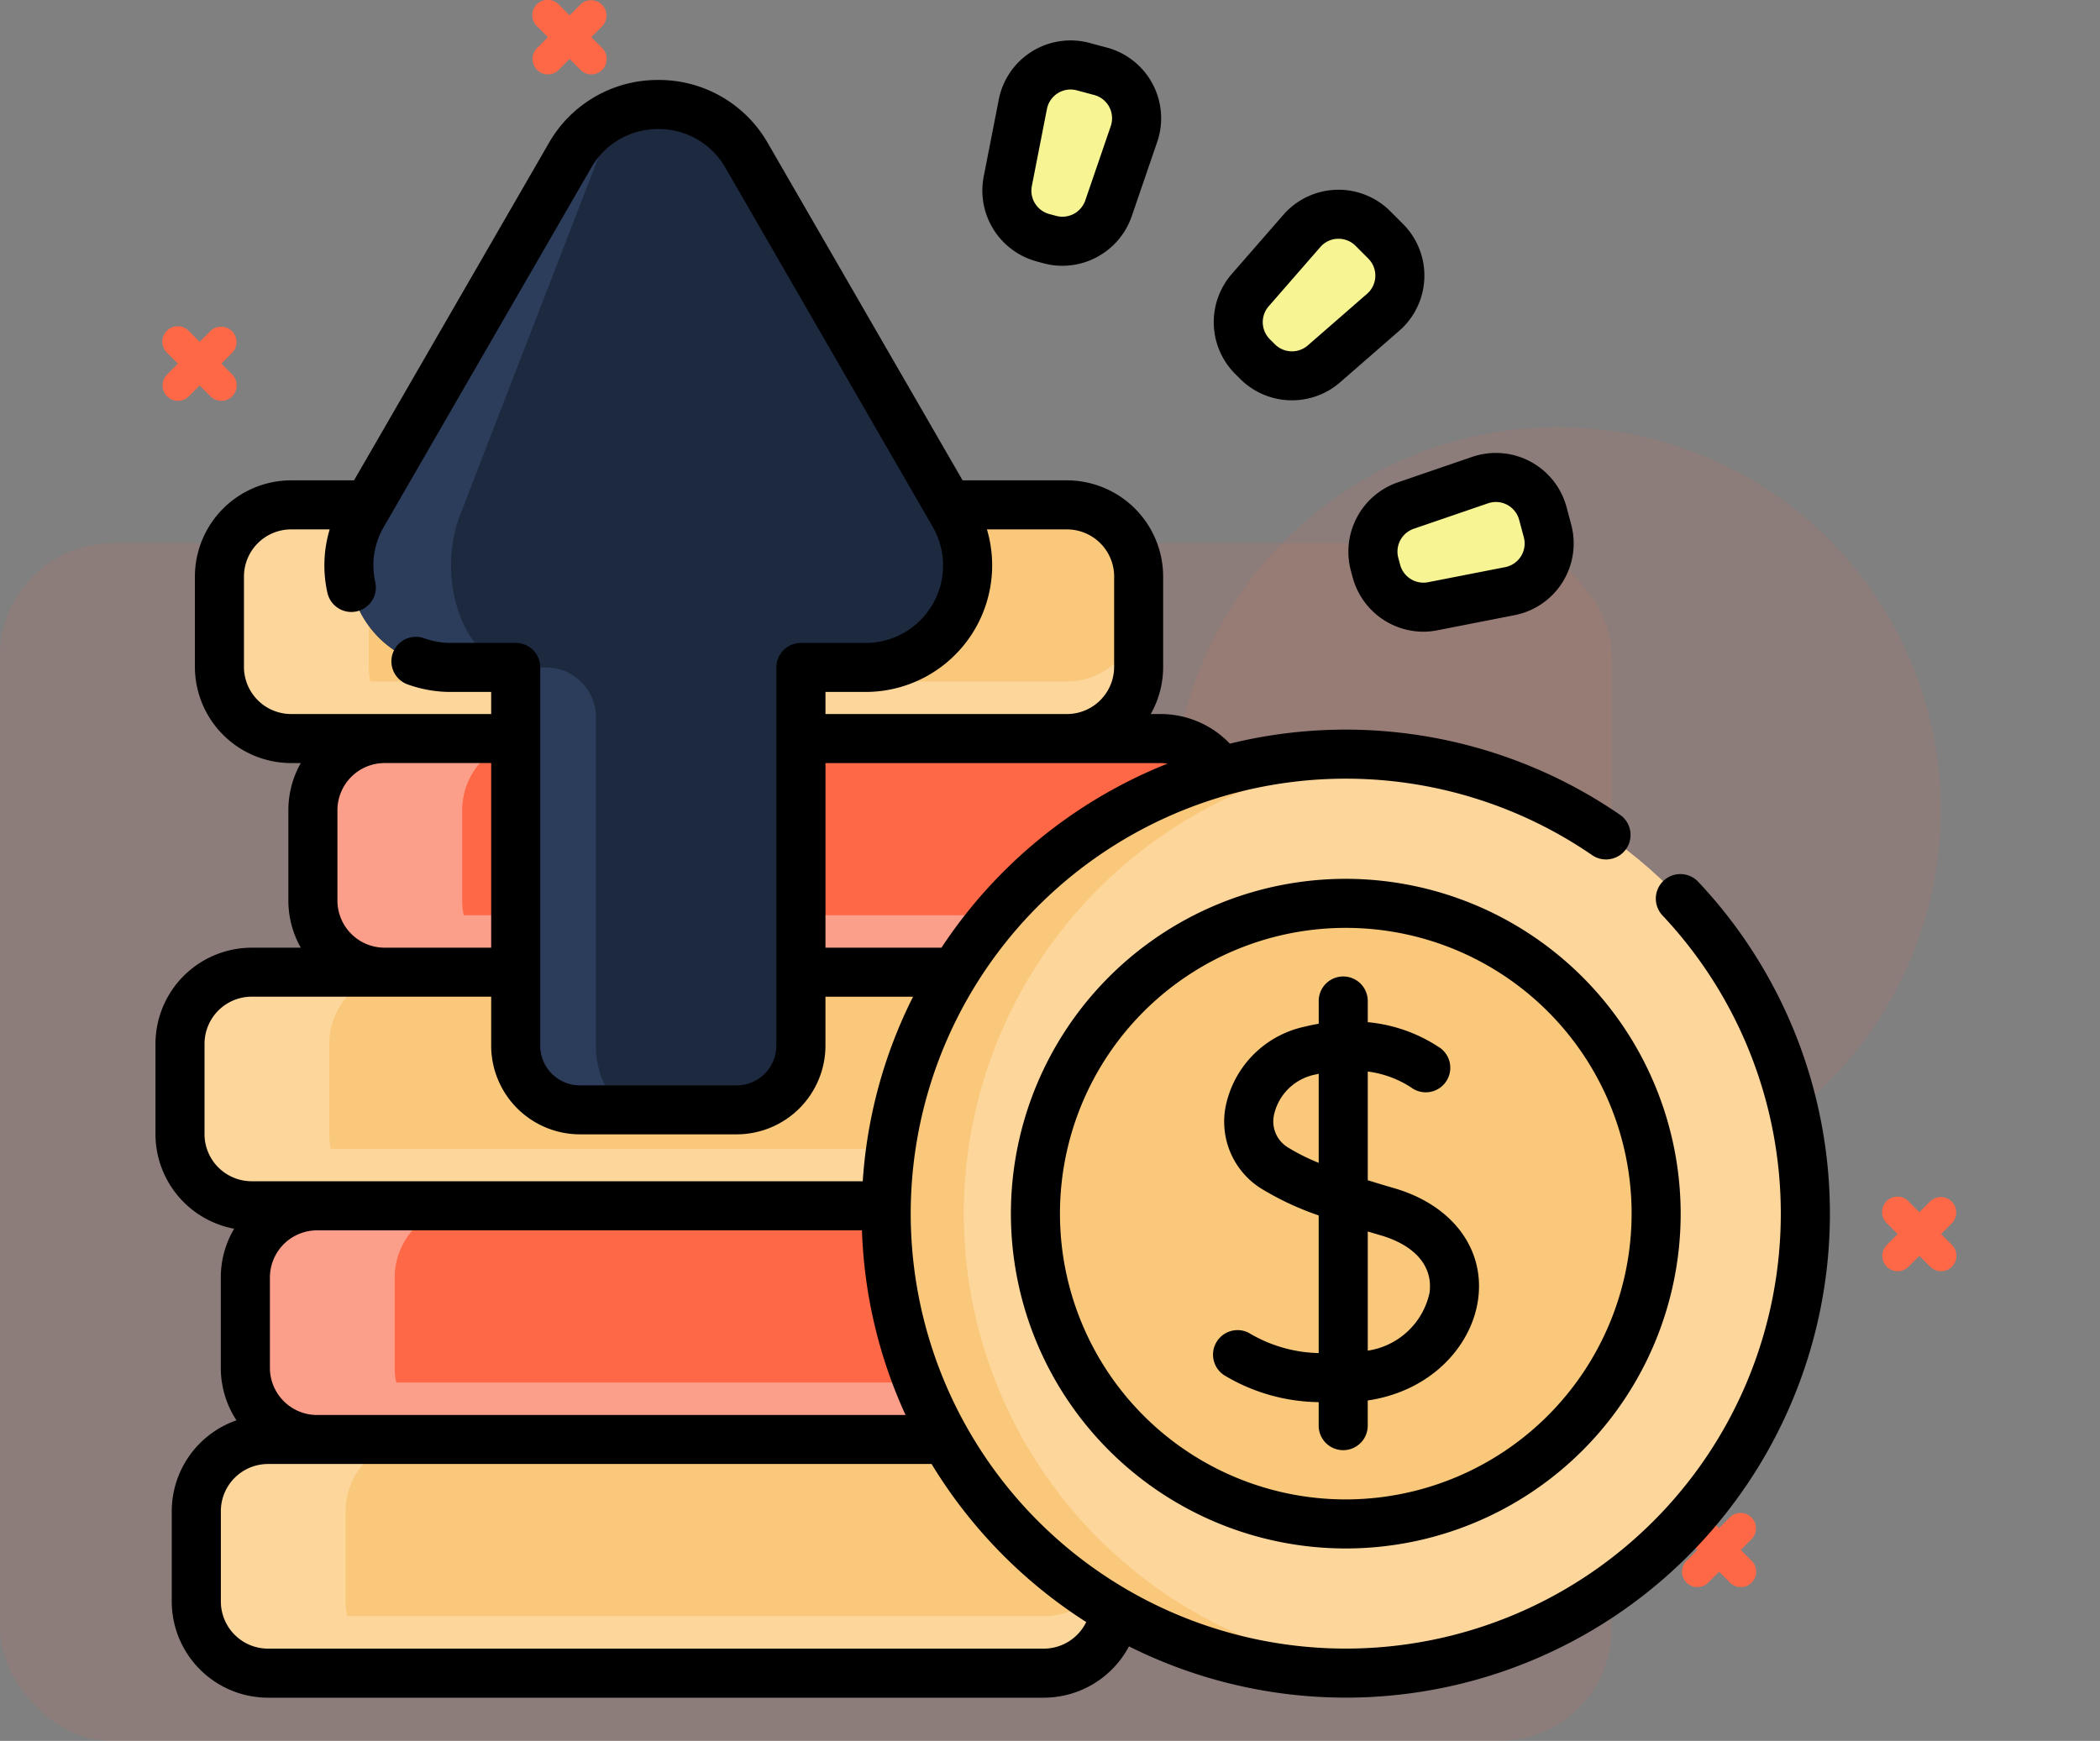 <svg xmlns="http://www.w3.org/2000/svg" width="146.789" height="121.709" viewBox="0 0 146.789 121.709">
  <rect x="0" y="0" width="146.789" height="121.709" fill="#808080" stroke="none"/>
  <g id="Vector_Smart_Object" data-name="Vector Smart Object" transform="translate(-146.414 -11.667)">
    <g id="Group_47" data-name="Group 47" transform="translate(0 0)">
      <g id="Group_10762" data-name="Group 10762">
        <g id="Group_10761" data-name="Group 10761" transform="translate(146.414 11.667)">
          <rect id="Rectangle_29" data-name="Rectangle 29" width="112.654" height="83.731" rx="7.861" transform="translate(0 37.979)" fill="#ff6846" opacity="0.1"/>
          <ellipse id="Ellipse_12" data-name="Ellipse 12" cx="26.822" cy="26.927" rx="26.822" ry="26.927" transform="translate(108.709 94.739) rotate(-135)" fill="#ff6846" opacity="0.1"/>
          <g id="Group_33" data-name="Group 33" transform="translate(37.225)">
            <g id="Group_31" data-name="Group 31" transform="translate(0)">
              <path id="Path_270" data-name="Path 270" d="M353.108,111.216a1.067,1.067,0,0,0,.758-.316l3.034-3.046a1.075,1.075,0,0,0-1.517-1.523l-3.034,3.046a1.08,1.08,0,0,0,0,1.523A1.067,1.067,0,0,0,353.108,111.216Z" transform="translate(-352.035 -106.016)" fill="#ff6846"/>
            </g>
            <g id="Group_32" data-name="Group 32" transform="translate(0)">
              <path id="Path_271" data-name="Path 271" d="M356.142,111.216a1.067,1.067,0,0,0,.759-.316,1.08,1.08,0,0,0,0-1.523l-3.034-3.046a1.075,1.075,0,1,0-1.517,1.523l3.034,3.046A1.068,1.068,0,0,0,356.142,111.216Z" transform="translate(-352.035 -106.016)" fill="#ff6846"/>
            </g>
          </g>
          <g id="Group_36" data-name="Group 36" transform="translate(11.364 22.823)">
            <g id="Group_34" data-name="Group 34">
              <path id="Path_272" data-name="Path 272" d="M372.018,127.905a1.068,1.068,0,0,0,.759-.316l3.034-3.046a1.075,1.075,0,0,0-1.517-1.523l-3.034,3.046a1.08,1.08,0,0,0,0,1.523A1.068,1.068,0,0,0,372.018,127.905Z" transform="translate(-370.945 -122.705)" fill="#ff6846"/>
            </g>
            <g id="Group_35" data-name="Group 35">
              <path id="Path_273" data-name="Path 273" d="M375.053,127.905a1.068,1.068,0,0,0,.759-.316,1.08,1.08,0,0,0,0-1.523l-3.034-3.046a1.075,1.075,0,1,0-1.517,1.523l3.034,3.046A1.067,1.067,0,0,0,375.053,127.905Z" transform="translate(-370.945 -122.705)" fill="#ff6846"/>
            </g>
          </g>
          <g id="Group_39" data-name="Group 39" transform="translate(131.572 83.677)">
            <g id="Group_37" data-name="Group 37" transform="translate(0)">
              <path id="Path_274" data-name="Path 274" d="M284.116,172.4a1.067,1.067,0,0,0,.759-.315l3.034-3.046a1.075,1.075,0,0,0-1.517-1.523l-3.034,3.046a1.08,1.08,0,0,0,0,1.523A1.067,1.067,0,0,0,284.116,172.4Z" transform="translate(-283.043 -167.204)" fill="#ff6846"/>
            </g>
            <g id="Group_38" data-name="Group 38" transform="translate(0)">
              <path id="Path_275" data-name="Path 275" d="M287.15,172.4a1.067,1.067,0,0,0,.759-.315,1.08,1.08,0,0,0,0-1.523l-3.034-3.046a1.075,1.075,0,1,0-1.517,1.523l3.034,3.046A1.067,1.067,0,0,0,287.15,172.4Z" transform="translate(-283.043 -167.204)" fill="#ff6846"/>
            </g>
          </g>
          <g id="Group_42" data-name="Group 42" transform="translate(117.574 105.758)">
            <g id="Group_40" data-name="Group 40" transform="translate(0)">
              <path id="Path_276" data-name="Path 276" d="M294.352,188.552a1.068,1.068,0,0,0,.758-.316l3.034-3.046a1.075,1.075,0,0,0-1.517-1.523l-3.034,3.046a1.08,1.08,0,0,0,0,1.523A1.067,1.067,0,0,0,294.352,188.552Z" transform="translate(-293.279 -183.351)" fill="#ff6846"/>
            </g>
            <g id="Group_41" data-name="Group 41" transform="translate(0)">
              <path id="Path_277" data-name="Path 277" d="M297.386,188.552a1.067,1.067,0,0,0,.759-.316,1.08,1.08,0,0,0,0-1.523l-3.034-3.046a1.075,1.075,0,1,0-1.517,1.523l3.034,3.046A1.067,1.067,0,0,0,297.386,188.552Z" transform="translate(-293.279 -183.351)" fill="#ff6846"/>
            </g>
          </g>
        </g>
        <g id="profits" transform="translate(157.281 11.91)">
          <g id="Group_10767" data-name="Group 10767" transform="translate(1.715 4.299)">
            <path id="Path_10416" data-name="Path 10416" d="M66.74,303.867H12.513A5.013,5.013,0,0,1,7.5,298.854v-6.309a5.013,5.013,0,0,1,5.013-5.013H66.74a5.013,5.013,0,0,1,5.013,5.013v6.309A5.013,5.013,0,0,1,66.74,303.867Z" transform="translate(-7.5 -224.105)" fill="#fac87a"/>
            <path id="Path_10417" data-name="Path 10417" d="M22.946,303.87H12.515A5.014,5.014,0,0,1,7.5,298.858v-6.311a5.014,5.014,0,0,1,5.015-5.012H22.946a5.013,5.013,0,0,0-5.012,5.012v6.311A5.013,5.013,0,0,0,22.946,303.87Z" transform="translate(-7.5 -224.108)" fill="#fdd69c"/>
            <path id="Path_10418" data-name="Path 10418" d="M71.754,319.63v3.987a5.012,5.012,0,0,1-5.013,5.011H12.514A5.012,5.012,0,0,1,7.5,323.617V319.63a5.014,5.014,0,0,0,5.013,5.013H66.741A5.014,5.014,0,0,0,71.754,319.63Z" transform="translate(-7.501 -248.866)" fill="#fdd69c"/>
            <path id="Path_10419" data-name="Path 10419" d="M107.378,232.411H53.151a5.013,5.013,0,0,1-5.013-5.013v-6.309a5.013,5.013,0,0,1,5.013-5.013h54.227a5.013,5.013,0,0,1,5.013,5.013V227.4A5.013,5.013,0,0,1,107.378,232.411Z" transform="translate(-38.848 -168.984)" fill="#ff6846"/>
            <path id="Path_10420" data-name="Path 10420" d="M63.585,232.414H53.154a5.014,5.014,0,0,1-5.015-5.012v-6.311a5.014,5.014,0,0,1,5.015-5.012H63.585a5.013,5.013,0,0,0-5.012,5.012V227.4A5.013,5.013,0,0,0,63.585,232.414Z" transform="translate(-38.849 -168.987)" fill="#fc9f8a"/>
            <path id="Path_10421" data-name="Path 10421" d="M112.393,248.174v3.987a5.012,5.012,0,0,1-5.013,5.011H53.153a5.012,5.012,0,0,1-5.013-5.011v-3.987a5.014,5.014,0,0,0,5.013,5.013H107.38A5.014,5.014,0,0,0,112.393,248.174Z" transform="translate(-38.85 -193.745)" fill="#fc9f8a"/>
            <path id="Path_10422" data-name="Path 10422" d="M78.8,160.953H24.575a5.013,5.013,0,0,1-5.013-5.013v-6.309a5.013,5.013,0,0,1,5.013-5.013H78.8a5.013,5.013,0,0,1,5.013,5.013v6.309A5.013,5.013,0,0,1,78.8,160.953Z" transform="translate(-16.805 -113.862)" fill="#fac87a"/>
            <path id="Path_10423" data-name="Path 10423" d="M35.009,160.957H24.578a5.014,5.014,0,0,1-5.015-5.012v-6.311a5.014,5.014,0,0,1,5.015-5.012H35.009A5.013,5.013,0,0,0,30,149.634v6.311A5.013,5.013,0,0,0,35.009,160.957Z" transform="translate(-16.805 -113.865)" fill="#fdd69c"/>
            <path id="Path_10424" data-name="Path 10424" d="M83.816,176.716V180.7a5.012,5.012,0,0,1-5.013,5.011H24.576a5.012,5.012,0,0,1-5.013-5.011v-3.987a5.014,5.014,0,0,0,5.013,5.013H78.8A5.014,5.014,0,0,0,83.816,176.716Z" transform="translate(-16.805 -138.622)" fill="#fdd69c"/>
            <path id="Path_10425" data-name="Path 10425" d="M86.74,375.325H32.513a5.013,5.013,0,0,1-5.013-5.013V364a5.013,5.013,0,0,1,5.013-5.013H86.74A5.013,5.013,0,0,1,91.753,364v6.309A5.013,5.013,0,0,1,86.74,375.325Z" transform="translate(-22.928 -279.228)" fill="#ff6846"/>
            <path id="Path_10426" data-name="Path 10426" d="M91.754,391.088v3.987a5.012,5.012,0,0,1-5.013,5.011H32.514a5.012,5.012,0,0,1-5.013-5.011v-3.987a5.014,5.014,0,0,0,5.013,5.013H86.741A5.014,5.014,0,0,0,91.754,391.088Z" transform="translate(-22.929 -303.988)" fill="#fc9f8a"/>
            <path id="Path_10427" data-name="Path 10427" d="M42.946,375.328H32.515a5.014,5.014,0,0,1-5.015-5.012v-6.311a5.014,5.014,0,0,1,5.015-5.012H42.946a5.013,5.013,0,0,0-5.012,5.012v6.311A5.013,5.013,0,0,0,42.946,375.328Z" transform="translate(-22.928 -279.23)" fill="#fc9f8a"/>
            <path id="Path_10428" data-name="Path 10428" d="M71.74,446.783H17.513A5.013,5.013,0,0,1,12.5,441.77v-6.309a5.013,5.013,0,0,1,5.013-5.013H71.74a5.013,5.013,0,0,1,5.013,5.013v6.309A5.013,5.013,0,0,1,71.74,446.783Z" transform="translate(-11.357 -334.351)" fill="#fac87a"/>
            <path id="Path_10429" data-name="Path 10429" d="M76.754,462.546v3.987a5.012,5.012,0,0,1-5.013,5.011H17.514a5.012,5.012,0,0,1-5.013-5.011v-3.987a5.014,5.014,0,0,0,5.013,5.013H71.741A5.014,5.014,0,0,0,76.754,462.546Z" transform="translate(-11.358 -359.111)" fill="#fdd69c"/>
            <path id="Path_10430" data-name="Path 10430" d="M27.946,446.786H17.515a5.014,5.014,0,0,1-5.015-5.012v-6.311a5.014,5.014,0,0,1,5.015-5.012H27.946a5.013,5.013,0,0,0-5.012,5.012v6.311A5.013,5.013,0,0,0,27.946,446.786Z" transform="translate(-11.357 -334.353)" fill="#fdd69c"/>
            <g id="Group_10764" data-name="Group 10764" transform="translate(49.362 48.18)">
              <circle id="Ellipse_119" data-name="Ellipse 119" cx="32.126" cy="32.126" r="32.126" fill="#fdd69c"/>
              <g id="Group_10763" data-name="Group 10763" transform="translate(0 0)">
                <path id="Path_10431" data-name="Path 10431" d="M258.273,284.978q-1.342.116-2.717.115a32.126,32.126,0,0,1,0-64.252q1.374,0,2.717.115a32.126,32.126,0,0,0,0,64.023Z" transform="translate(-223.43 -220.841)" fill="#fac87a"/>
                <circle id="Ellipse_120" data-name="Ellipse 120" cx="21.694" cy="21.694" r="21.694" transform="translate(10.433 10.432)" fill="#fac87a"/>
              </g>
            </g>
            <g id="Group_10765" data-name="Group 10765" transform="translate(11.803 2.764)">
              <path id="Path_10432" data-name="Path 10432" d="M90.731,87.969V61.521h4.521a7.13,7.13,0,0,0,6.175-10.7L86.936,25.731a7.13,7.13,0,0,0-12.349,0L60.1,50.825a7.13,7.13,0,0,0,6.174,10.7h4.523V87.969a4.487,4.487,0,0,0,4.487,4.487H86.244A4.487,4.487,0,0,0,90.731,87.969Z" transform="translate(-59.13 -22.166)" fill="#1d293f"/>
              <path id="Path_10433" data-name="Path 10433" d="M79.408,92.462H75.28a4.485,4.485,0,0,1-4.485-4.485V61.526H66.27a7.128,7.128,0,0,1-6.173-10.7L74.586,25.737a7.063,7.063,0,0,1,6.175-3.563c-1.609,0-3.217,1.187-4.135,3.563L66.919,50.831c-1.84,4.754.459,10.7,4.135,10.7h1.859A3.489,3.489,0,0,1,76.4,65.015v22.96c0,2.478,1.347,4.488,3.007,4.488Z" transform="translate(-59.13 -22.172)" fill="#2c3d5b"/>
            </g>
            <g id="Group_10766" data-name="Group 10766" transform="translate(57.796)">
              <path id="Path_10434" data-name="Path 10434" d="M372.488,142.774l-.131-.489a3.4,3.4,0,0,1,2.181-4.095l5.2-1.783a3.4,3.4,0,0,1,4.385,2.335l.326,1.216a3.4,3.4,0,0,1-2.63,4.215l-5.394,1.056a3.4,3.4,0,0,1-3.936-2.455Z" transform="translate(-346.656 -107.385)" fill="#f7f493"/>
              <path id="Path_10435" data-name="Path 10435" d="M332.423,66.037l-.358-.358a3.4,3.4,0,0,1-.159-4.636l3.611-4.143a3.4,3.4,0,0,1,4.965-.17l.89.89a3.4,3.4,0,0,1-.17,4.965L337.059,66.2A3.4,3.4,0,0,1,332.423,66.037Z" transform="translate(-314.897 -45.296)" fill="#f7f493"/>
              <path id="Path_10436" data-name="Path 10436" d="M263.334,22.285l-.489-.131a3.4,3.4,0,0,1-2.456-3.936l1.056-5.394a3.4,3.4,0,0,1,4.215-2.63l1.216.326a3.4,3.4,0,0,1,2.335,4.385l-1.783,5.2A3.4,3.4,0,0,1,263.334,22.285Z" transform="translate(-260.325 -10.077)" fill="#f7f493"/>
            </g>
          </g>
          <g id="Group_10768" data-name="Group 10768" transform="translate(0 2.587)">
            <path id="Path_10437" data-name="Path 10437" d="M107.84,70.724a1.714,1.714,0,1,0-2.5,2.351,30.409,30.409,0,1,1-4.919-4.217,1.714,1.714,0,0,0,1.945-2.824A33.859,33.859,0,0,0,75.1,61.065a6.7,6.7,0,0,0-4.858-2.072h-.673a6.685,6.685,0,0,0,.868-3.3V49.385a6.735,6.735,0,0,0-6.728-6.728H56.418L42.809,19.088a8.758,8.758,0,0,0-7.662-4.423h0a8.751,8.751,0,0,0-7.655,4.42L13.88,42.657H9.485a6.735,6.735,0,0,0-6.728,6.728v6.309a6.735,6.735,0,0,0,6.728,6.728h.673a6.686,6.686,0,0,0-.868,3.3V72.03a6.686,6.686,0,0,0,.868,3.3H6.728A6.734,6.734,0,0,0,0,82.054v6.309a6.737,6.737,0,0,0,5.5,6.614,6.685,6.685,0,0,0-.933,3.412V104.7a6.686,6.686,0,0,0,1.095,3.672,6.738,6.738,0,0,0-4.524,6.355v6.309a6.735,6.735,0,0,0,6.728,6.728H62.1a6.751,6.751,0,0,0,5.948-3.589A33.838,33.838,0,0,0,107.84,70.724ZM8,104.7V98.39a3.3,3.3,0,0,1,3.3-3.3H49.384A33.612,33.612,0,0,0,52.431,108H11.3A3.3,3.3,0,0,1,8,104.7ZM70.74,62.461a34.033,34.033,0,0,0-15.8,12.868H46.833V62.422H70.245a3.3,3.3,0,0,1,.5.039ZM67.01,49.385v6.309a3.3,3.3,0,0,1-3.3,3.3H46.833V57.449h2.8A8.849,8.849,0,0,0,58.12,46.086h5.592a3.3,3.3,0,0,1,3.3,3.3ZM6.186,55.695V49.385a3.3,3.3,0,0,1,3.3-3.3h2.692a8.733,8.733,0,0,0-.158,4.436,1.714,1.714,0,1,0,3.345-.754,5.3,5.3,0,0,1,.605-3.873L30.46,20.8a5.357,5.357,0,0,1,4.686-2.706h0A5.364,5.364,0,0,1,39.839,20.8L54.328,45.9a5.416,5.416,0,0,1-4.69,8.124H45.119A1.715,1.715,0,0,0,43.4,55.735V82.182a2.776,2.776,0,0,1-2.773,2.773H29.668a2.776,2.776,0,0,1-2.773-2.773V55.735A1.715,1.715,0,0,0,25.18,54.02H20.659a5.448,5.448,0,0,1-1.867-.322,1.714,1.714,0,1,0-1.172,3.222,8.862,8.862,0,0,0,3.039.529h2.807v1.544H9.485a3.3,3.3,0,0,1-3.3-3.3ZM12.719,72.03V65.721a3.3,3.3,0,0,1,3.3-3.3h7.448V75.329H16.018A3.3,3.3,0,0,1,12.719,72.03ZM3.429,88.364V82.054a3.3,3.3,0,0,1,3.3-3.3H23.466v3.424a6.209,6.209,0,0,0,6.2,6.2H40.632a6.209,6.209,0,0,0,6.2-6.2V78.758h6.123a33.591,33.591,0,0,0-3.517,12.9H6.728a3.3,3.3,0,0,1-3.3-3.3ZM62.1,124.334H7.871a3.3,3.3,0,0,1-3.3-3.3v-6.309a3.3,3.3,0,0,1,3.3-3.3H54.25a34.107,34.107,0,0,0,10.81,11.051A3.307,3.307,0,0,1,62.1,124.334Z" transform="translate(0 -11.904)"/>
            <path id="Path_10438" data-name="Path 10438" d="M335.922,303.651c-.607-.177-1.228-.362-1.848-.556v-7.6a7.247,7.247,0,0,1,3.023,1.108,1.714,1.714,0,0,0,2.063-2.739,10.843,10.843,0,0,0-5.086-1.819v-1.481a1.714,1.714,0,0,0-3.429,0v1.591q-.5.084-1.014.211a7.166,7.166,0,0,0-5.5,5.618,5.523,5.523,0,0,0,2.421,5.648,20.3,20.3,0,0,0,4.091,1.923v9.623a9.887,9.887,0,0,1-4.893-1.418,1.715,1.715,0,0,0-1.626,3.019,13.119,13.119,0,0,0,6.519,1.83v1.684a1.715,1.715,0,0,0,3.429,0v-1.8c4.517-.675,7.269-3.881,7.711-7.043C342.284,307.9,339.982,304.833,335.922,303.651Zm-7.507-2.9a2.123,2.123,0,0,1-.9-2.2,3.681,3.681,0,0,1,2.941-2.854c.064-.016.126-.029.188-.043v6.225A14.352,14.352,0,0,1,328.416,300.754Zm9.974,10.228a5.2,5.2,0,0,1-4.315,4.03v-8.331c.288.086.583.174.889.263C337.4,307.653,338.649,309.125,338.39,310.982Z" transform="translate(-249.335 -223.412)"/>
            <path id="Path_10439" data-name="Path 10439" d="M284.977,258.977a23.408,23.408,0,1,0,23.408,23.408A23.434,23.434,0,0,0,284.977,258.977Zm0,43.387a19.979,19.979,0,1,1,19.979-19.979A20,20,0,0,1,284.977,302.364Z" transform="translate(-201.774 -200.366)"/>
            <path id="Path_10440" data-name="Path 10440" d="M364.92,136.951l.131.489h0a5.133,5.133,0,0,0,4.944,3.79,5.07,5.07,0,0,0,.977-.1l5.394-1.056a5.113,5.113,0,0,0,3.957-6.341L380,132.522a5.114,5.114,0,0,0-6.6-3.513l-5.2,1.782A5.129,5.129,0,0,0,364.92,136.951Zm4.393-2.916,5.2-1.782a1.684,1.684,0,0,1,2.173,1.157l.326,1.216a1.684,1.684,0,0,1-1.3,2.089l-5.394,1.056a1.688,1.688,0,0,1-1.95-1.217l-.131-.49A1.689,1.689,0,0,1,369.313,134.035Z" transform="translate(-281.365 -99.896)"/>
            <path id="Path_10441" data-name="Path 10441" d="M325.444,61.463a5.128,5.128,0,0,0,6.975.239l4.143-3.611a5.113,5.113,0,0,0,.256-7.47l-.89-.89a5.113,5.113,0,0,0-7.47.256l-3.612,4.143a5.129,5.129,0,0,0,.239,6.976Zm1.988-5.081,3.612-4.143a1.666,1.666,0,0,1,1.212-.577h.06a1.666,1.666,0,0,1,1.189.493l.89.89a1.685,1.685,0,0,1-.084,2.461l-4.144,3.611a1.689,1.689,0,0,1-2.3-.079l-.358-.358A1.69,1.69,0,0,1,327.431,56.383Z" transform="translate(-249.619 -37.798)"/>
            <path id="Path_10442" data-name="Path 10442" d="M271.547,70.725h0Z" transform="translate(-209.471 -55.149)"/>
            <path id="Path_10443" data-name="Path 10443" d="M256.619,18.033l.489.131a5.078,5.078,0,0,0,1.315.174,5.133,5.133,0,0,0,4.846-3.454l1.782-5.2a5.113,5.113,0,0,0-3.513-6.6l-1.216-.326a5.113,5.113,0,0,0-6.342,3.957l-1.056,5.394a5.129,5.129,0,0,0,3.695,5.921Zm-.33-5.263,1.056-5.394a1.687,1.687,0,0,1,1.648-1.362,1.7,1.7,0,0,1,.441.059l1.216.326a1.684,1.684,0,0,1,1.157,2.173l-1.782,5.2A1.69,1.69,0,0,1,258,14.852h0l-.489-.131A1.69,1.69,0,0,1,256.289,12.77Z" transform="translate(-195.032 -2.587)"/>
          </g>
        </g>
      </g>
    </g>
  </g>
</svg>
